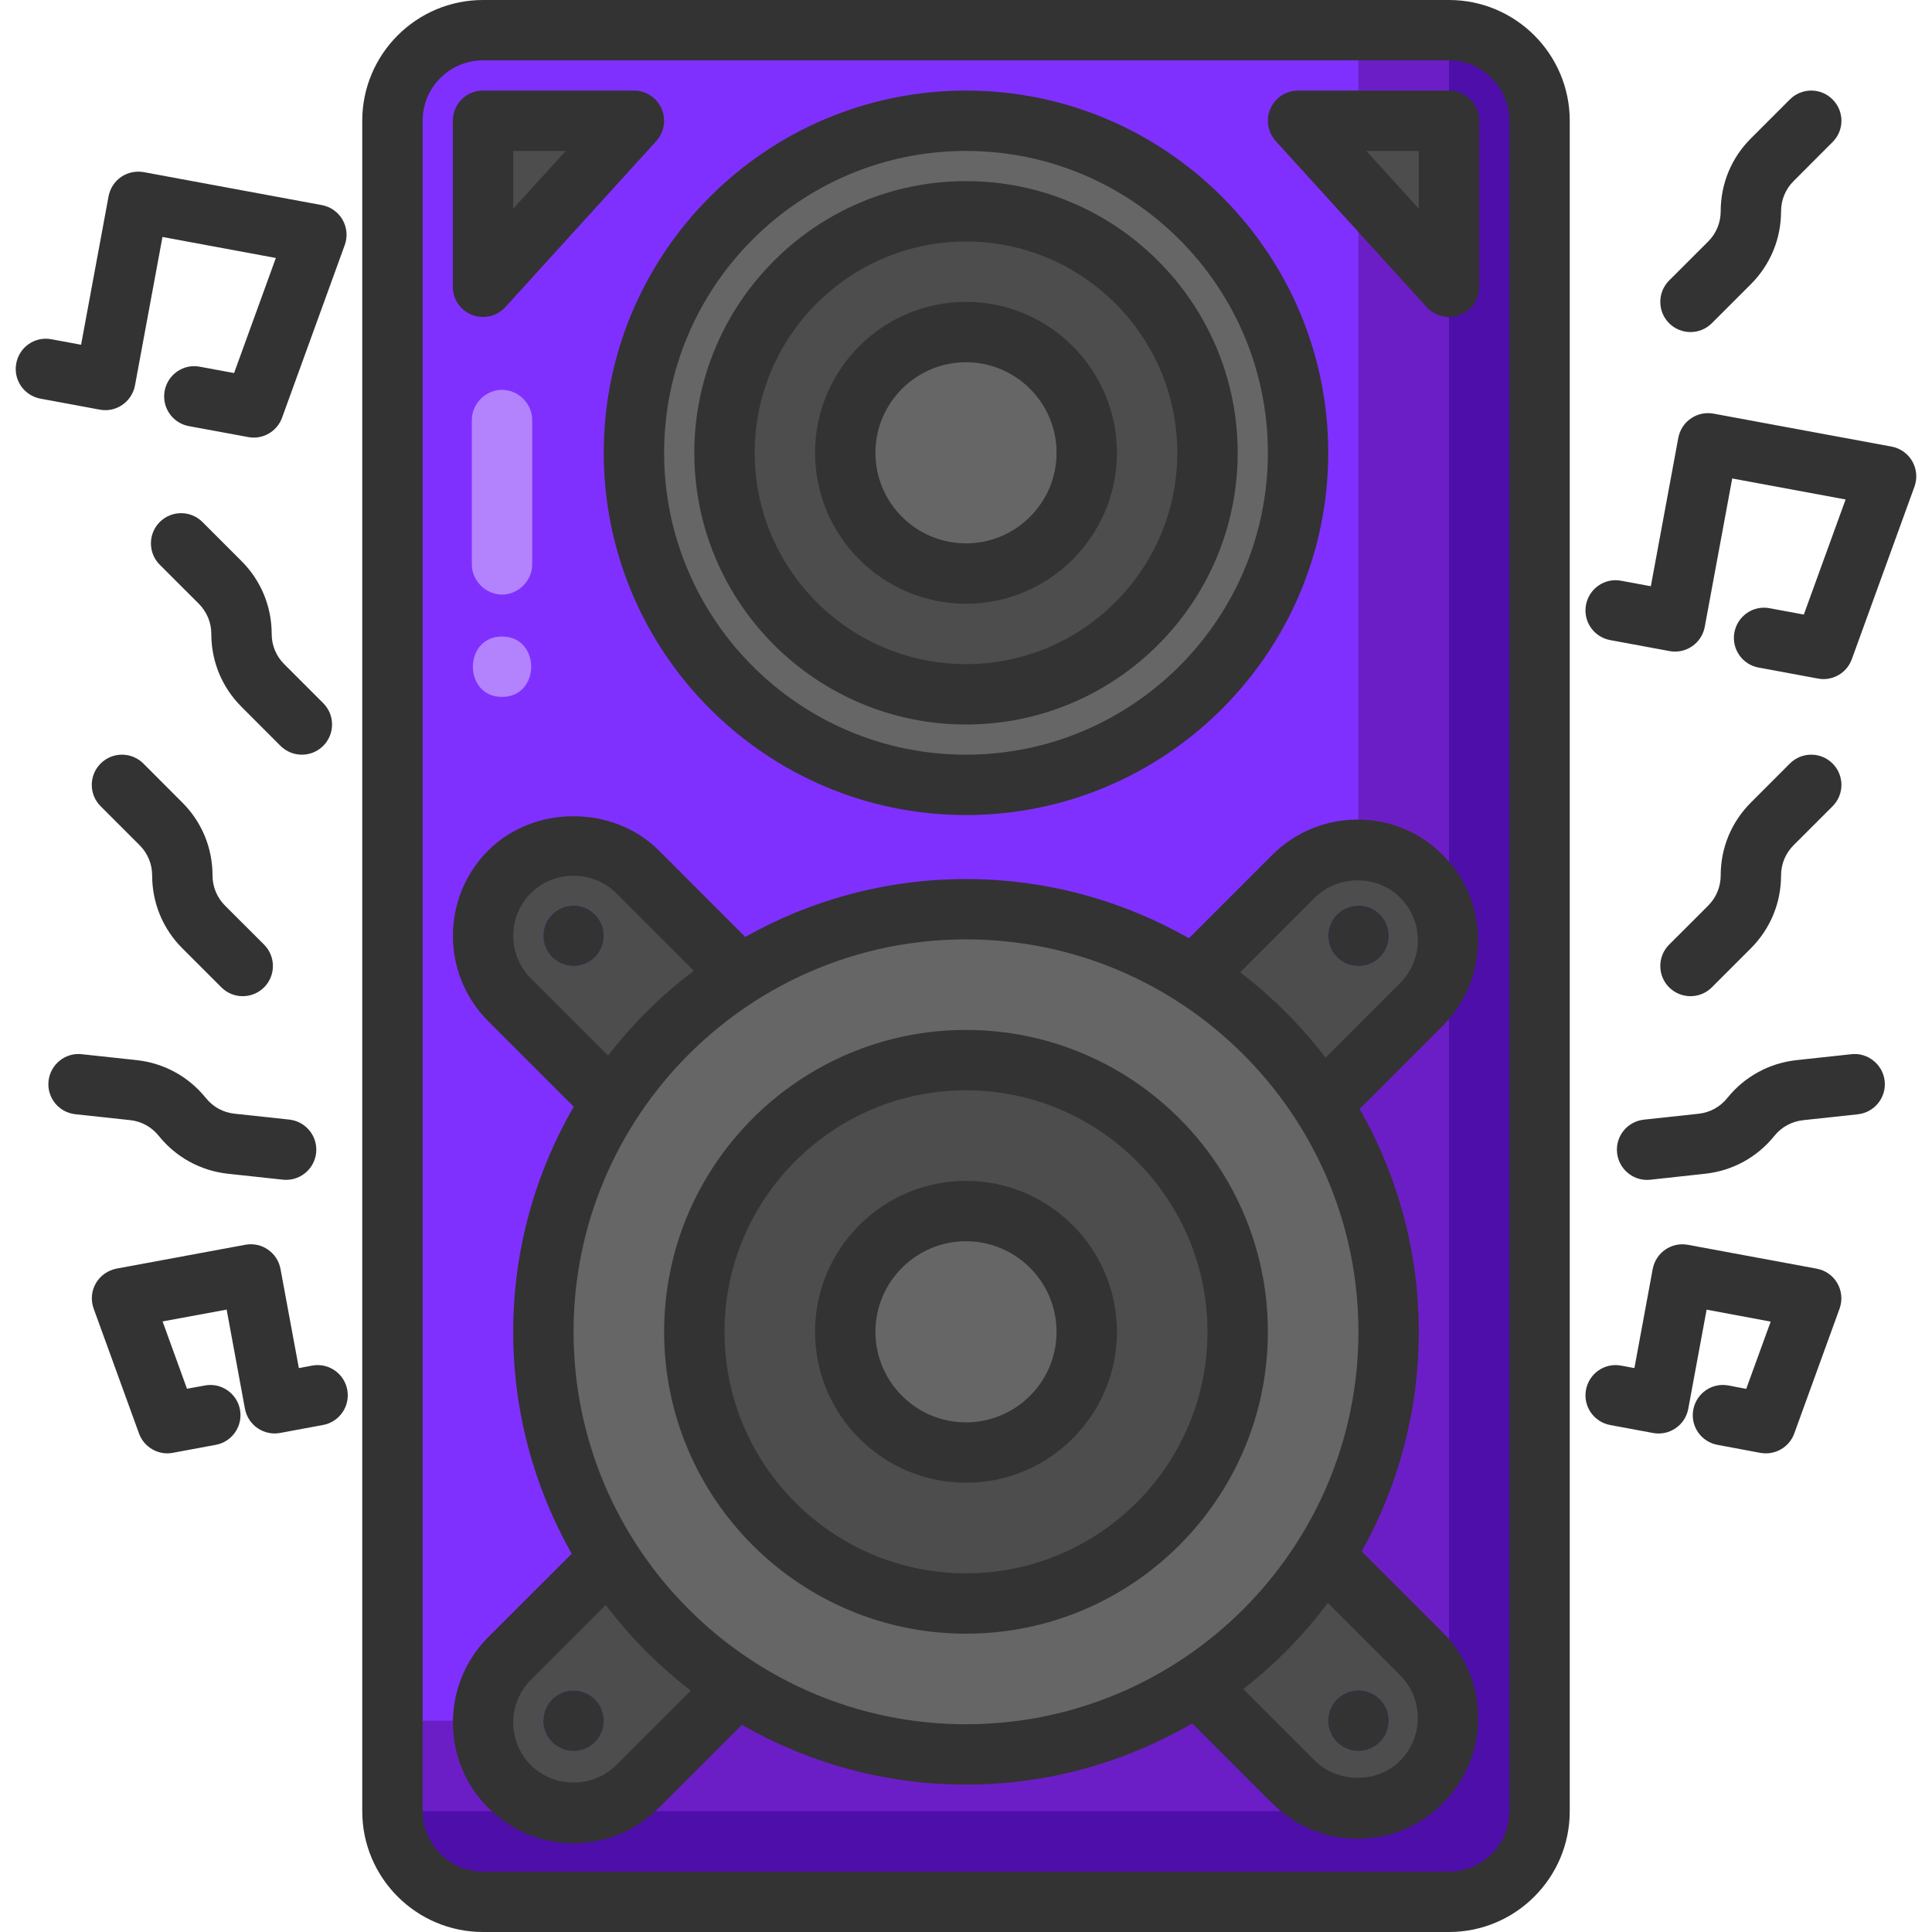 <svg width="32" height="32" viewBox="0 0 32 32" fill="none" xmlns="http://www.w3.org/2000/svg">
<g clip-path="url(#clip0_181_312)">
<path d="M25.5 2V30C25.5 30.83 24.83 31.5 24 31.5H8C7.17 31.5 6.5 30.83 6.5 30V2C6.5 1.17 7.17 0.5 8 0.5H24C24.83 0.5 25.5 1.17 25.5 2Z" fill="#8030FE"/>
<path d="M25.5 2V30C25.5 30.83 24.83 31.5 24 31.5H8C7.17 31.5 6.5 30.83 6.5 30V28.5H21C21.83 28.5 22.5 27.83 22.5 27V0.5H24C24.83 0.5 25.5 1.17 25.5 2Z" fill="#6C1EC6"/>
<path d="M25.5 2V30C25.5 30.83 24.83 31.5 24 31.5H8C7.17 31.5 6.5 30.83 6.5 30H22.5C23.33 30 24 29.33 24 28.5V0.5C24.83 0.5 25.5 1.17 25.5 2Z" fill="#4E0EAA"/>
<path d="M24 2V4.75L21.5 2H24Z" fill="#4D4D4D"/>
<path d="M23.545 14.515C24.13 15.1 24.13 16.05 23.545 16.635L21.895 18.285C21.35 17.435 20.625 16.71 19.775 16.165L21.425 14.515C21.71 14.23 22.085 14.075 22.485 14.075C22.885 14.075 23.265 14.23 23.545 14.515ZM23 15.5C23 15.225 22.775 15 22.5 15C22.225 15 22 15.225 22 15.5C22 15.775 22.225 16 22.5 16C22.775 16 23 15.775 23 15.5ZM23.545 27.395C24.13 27.98 24.13 28.93 23.545 29.515C23.265 29.8 22.885 29.955 22.485 29.955C22.085 29.955 21.71 29.8 21.425 29.515L19.83 27.92C20.675 27.365 21.39 26.635 21.93 25.78L23.545 27.395ZM23 28.5C23 28.225 22.775 28 22.5 28C22.225 28 22 28.225 22 28.5C22 28.775 22.225 29 22.5 29C22.775 29 23 28.775 23 28.5Z" fill="#4D4D4D"/>
<path d="M21.895 18.285C22.595 19.375 23 20.67 23 22.06C23 23.425 22.605 24.7 21.93 25.78C21.39 26.635 20.675 27.365 19.83 27.92C18.73 28.64 17.415 29.06 16 29.06C14.605 29.06 13.305 28.65 12.21 27.94C11.36 27.395 10.635 26.67 10.095 25.815C9.4 24.73 9 23.44 9 22.06C9 20.655 9.415 19.345 10.13 18.25C10.68 17.4 11.41 16.68 12.265 16.145C13.345 15.455 14.63 15.06 16 15.06C17.39 15.06 18.685 15.465 19.775 16.165C20.625 16.71 21.35 17.435 21.895 18.285ZM20.5 22.06C20.5 19.575 18.485 17.56 16 17.56C13.515 17.56 11.5 19.575 11.5 22.06C11.5 24.545 13.515 26.56 16 26.56C18.485 26.56 20.5 24.545 20.5 22.06ZM16 2C19.04 2 21.5 4.46 21.5 7.5C21.5 10.54 19.04 13 16 13C12.96 13 10.5 10.54 10.5 7.5C10.5 4.46 12.96 2 16 2ZM20 7.5C20 5.29 18.21 3.5 16 3.5C13.79 3.5 12 5.29 12 7.5C12 9.71 13.79 11.5 16 11.5C18.21 11.5 20 9.71 20 7.5Z" fill="#666666"/>
<path d="M16 17.56C18.485 17.56 20.5 19.575 20.5 22.06C20.5 24.545 18.485 26.56 16 26.56C13.515 26.56 11.5 24.545 11.5 22.06C11.5 19.575 13.515 17.56 16 17.56ZM18 22.06C18 20.955 17.105 20.06 16 20.06C14.895 20.06 14 20.955 14 22.06C14 23.165 14.895 24.06 16 24.06C17.105 24.06 18 23.165 18 22.06ZM16 3.5C18.21 3.5 20 5.29 20 7.5C20 9.71 18.21 11.5 16 11.5C13.79 11.5 12 9.71 12 7.5C12 5.29 13.79 3.5 16 3.5ZM18 7.5C18 6.395 17.105 5.5 16 5.5C14.895 5.5 14 6.395 14 7.5C14 8.605 14.895 9.5 16 9.5C17.105 9.5 18 8.605 18 7.5Z" fill="#4D4D4D"/>
<path d="M16 9.5C17.105 9.5 18 8.605 18 7.5C18 6.395 17.105 5.5 16 5.5C14.895 5.5 14 6.395 14 7.5C14 8.605 14.895 9.5 16 9.5Z" fill="#666666"/>
<path d="M16 24.06C17.105 24.06 18 23.165 18 22.06C18 20.956 17.105 20.06 16 20.06C14.895 20.06 14 20.956 14 22.06C14 23.165 14.895 24.06 16 24.06Z" fill="#666666"/>
<path d="M10.56 14.44L12.265 16.145C11.41 16.68 10.68 17.4 10.13 18.25L8.44 16.56C7.855 15.975 7.855 15.025 8.44 14.44C8.725 14.155 9.1 14 9.5 14C9.9 14 10.275 14.155 10.56 14.44ZM10 15.5C10 15.225 9.775 15 9.5 15C9.225 15 9 15.225 9 15.5C9 15.775 9.225 16 9.5 16C9.775 16 10 15.775 10 15.5ZM12.21 27.94L10.56 29.59C10.275 29.875 9.9 30.03 9.5 30.03C9.1 30.03 8.725 29.875 8.44 29.59C7.855 29.005 7.855 28.055 8.44 27.47L10.095 25.815C10.635 26.67 11.36 27.395 12.21 27.94ZM10 28.5C10 28.225 9.775 28 9.5 28C9.225 28 9 28.225 9 28.5C9 28.775 9.225 29 9.5 29C9.775 29 10 28.775 10 28.5Z" fill="#4D4D4D"/>
<path d="M10.5 2L8 4.75V2H10.5Z" fill="#4D4D4D"/>
<path d="M8.315 6.457C8.044 6.457 7.815 6.686 7.815 6.957V9.348C7.815 9.618 8.045 9.848 8.315 9.848C8.586 9.848 8.815 9.619 8.815 9.348V6.957C8.815 6.687 8.586 6.457 8.315 6.457ZM8.315 10.543C7.672 10.543 7.671 11.543 8.315 11.543C8.959 11.543 8.96 10.543 8.315 10.543Z" fill="#B383FE"/>
<path d="M29.646 1.647L29 2.293C28.677 2.615 28.5 3.044 28.5 3.5C28.5 3.689 28.426 3.866 28.293 4L27.646 4.646C27.451 4.842 27.451 5.158 27.646 5.354C27.744 5.451 27.872 5.5 28 5.5C28.128 5.5 28.256 5.451 28.353 5.354L29 4.707C29.322 4.385 29.5 3.956 29.5 3.5C29.5 3.311 29.573 3.134 29.707 3L30.353 2.353C30.549 2.158 30.549 1.842 30.353 1.647C30.158 1.451 29.842 1.451 29.646 1.647ZM28.353 16.354L29 15.707C29.322 15.384 29.5 14.956 29.5 14.5C29.5 14.311 29.573 14.134 29.707 14L30.353 13.354C30.549 13.158 30.549 12.842 30.353 12.646C30.158 12.451 29.842 12.451 29.646 12.646L29 13.293C28.677 13.616 28.5 14.044 28.5 14.5C28.5 14.689 28.426 14.866 28.293 15L27.646 15.646C27.451 15.842 27.451 16.158 27.646 16.354C27.744 16.451 27.872 16.5 28 16.5C28.128 16.5 28.256 16.451 28.353 16.354ZM31.216 17.904C31.186 17.63 30.935 17.43 30.665 17.461L29.757 17.559C29.304 17.608 28.896 17.831 28.61 18.186C28.492 18.334 28.323 18.426 28.136 18.447L27.227 18.545C26.952 18.575 26.754 18.822 26.784 19.096C26.812 19.352 27.028 19.543 27.28 19.543C27.298 19.543 27.316 19.541 27.334 19.54L28.242 19.441C28.696 19.392 29.103 19.169 29.389 18.814C29.508 18.666 29.676 18.575 29.864 18.554L30.773 18.456C31.048 18.425 31.246 18.178 31.216 17.904ZM5 12.5C5.128 12.5 5.256 12.451 5.353 12.354C5.549 12.158 5.549 11.842 5.353 11.646L4.707 11C4.573 10.866 4.5 10.689 4.5 10.5C4.5 10.044 4.322 9.615 4 9.293L3.353 8.646C3.158 8.451 2.842 8.451 2.646 8.646C2.451 8.842 2.451 9.158 2.646 9.354L3.293 10C3.426 10.134 3.5 10.311 3.5 10.5C3.5 10.956 3.677 11.385 4 11.707L4.646 12.354C4.744 12.451 4.872 12.5 5 12.5ZM31.674 7.641C31.601 7.513 31.475 7.424 31.331 7.397L28.381 6.851C28.25 6.827 28.116 6.856 28.007 6.931C27.897 7.005 27.823 7.121 27.798 7.252L27.343 9.71L26.851 9.619C26.579 9.567 26.319 9.748 26.269 10.02C26.218 10.291 26.398 10.552 26.67 10.602L27.653 10.784C27.923 10.835 28.185 10.655 28.236 10.383L28.691 7.925L30.569 8.273L29.877 10.179L29.31 10.074C29.038 10.022 28.778 10.203 28.727 10.475C28.677 10.746 28.856 11.007 29.128 11.057L30.111 11.239C30.142 11.245 30.172 11.248 30.203 11.248C30.409 11.248 30.599 11.119 30.672 10.918L31.71 8.059C31.76 7.922 31.746 7.769 31.674 7.641ZM28.629 22.948C28.356 22.896 28.097 23.077 28.046 23.349C27.995 23.62 28.175 23.881 28.446 23.931L29.157 24.064C29.188 24.069 29.219 24.072 29.249 24.072C29.456 24.072 29.646 23.943 29.719 23.742L30.469 21.675C30.519 21.537 30.506 21.384 30.433 21.256C30.36 21.128 30.235 21.04 30.09 21.013L27.957 20.618C27.686 20.567 27.425 20.747 27.374 21.019L27.071 22.66L26.851 22.619C26.579 22.567 26.319 22.749 26.269 23.02C26.218 23.292 26.398 23.552 26.67 23.603L27.381 23.735C27.652 23.785 27.913 23.605 27.963 23.334L28.267 21.692L29.328 21.89L28.923 23.004L28.629 22.948ZM3.52 14.5C3.52 14.044 3.343 13.615 3.02 13.293L2.374 12.646C2.178 12.451 1.862 12.451 1.667 12.646C1.471 12.842 1.471 13.158 1.667 13.354L2.313 14C2.447 14.134 2.52 14.311 2.52 14.5C2.52 14.955 2.697 15.384 3.02 15.707L3.667 16.354C3.764 16.451 3.892 16.5 4.02 16.5C4.148 16.5 4.276 16.451 4.374 16.354C4.569 16.158 4.569 15.842 4.374 15.646L3.728 15.001C3.594 14.866 3.52 14.688 3.52 14.5ZM1.247 18.455L2.156 18.553C2.343 18.573 2.512 18.666 2.63 18.814C2.916 19.169 3.324 19.392 3.776 19.441L4.685 19.539C4.703 19.541 4.721 19.542 4.739 19.542C4.991 19.542 5.208 19.352 5.236 19.096C5.266 18.821 5.067 18.575 4.793 18.544L3.883 18.446C3.696 18.426 3.528 18.334 3.409 18.186C3.123 17.831 2.716 17.608 2.263 17.559L1.355 17.461C1.083 17.429 0.834 17.63 0.804 17.904C0.774 18.178 0.972 18.425 1.247 18.455ZM4.057 23.333C4.108 23.605 4.369 23.785 4.64 23.734L5.351 23.602C5.622 23.552 5.802 23.291 5.752 23.02C5.702 22.748 5.44 22.567 5.169 22.619L4.95 22.66L4.646 21.018C4.596 20.747 4.335 20.567 4.064 20.617L1.931 21.012C1.786 21.04 1.661 21.128 1.587 21.256C1.514 21.384 1.501 21.537 1.551 21.674L2.302 23.742C2.375 23.942 2.565 24.072 2.771 24.072C2.802 24.072 2.832 24.069 2.863 24.063L3.574 23.931C3.846 23.881 4.025 23.619 3.975 23.348C3.924 23.076 3.662 22.897 3.392 22.948L3.097 23.002L2.693 21.887L3.754 21.691L4.057 23.333ZM1.343 5.71L0.851 5.619C0.579 5.567 0.319 5.748 0.269 6.02C0.218 6.292 0.398 6.552 0.67 6.603L1.653 6.785C1.923 6.837 2.185 6.655 2.236 6.383L2.691 3.925L4.569 4.273L3.877 6.179L3.31 6.074C3.038 6.021 2.778 6.203 2.727 6.474C2.677 6.747 2.856 7.007 3.128 7.058L4.111 7.239C4.142 7.245 4.172 7.248 4.203 7.248C4.409 7.248 4.599 7.119 4.672 6.918L5.71 4.059C5.76 3.922 5.747 3.768 5.674 3.64C5.601 3.513 5.476 3.424 5.331 3.397L2.381 2.851C2.25 2.828 2.116 2.856 2.007 2.93C1.897 3.006 1.823 3.121 1.798 3.252L1.343 5.71ZM6 30C6 31.103 6.897 32 8 32H24C25.103 32 26 31.103 26 30V2C26 0.897 25.103 0 24 0H8C6.897 0 6 0.897 6 2V30ZM7 2C7 1.448 7.448 1 8 1H24C24.551 1 25 1.448 25 2V30C25 30.552 24.551 31 24 31H8C7.448 31 7 30.552 7 30V2Z" fill="#333333"/>
<path d="M16 13.5C19.308 13.5 22 10.809 22 7.5C22 4.191 19.308 1.5 16 1.5C12.691 1.5 10 4.191 10 7.5C10 10.809 12.691 13.5 16 13.5ZM16 2.5C18.757 2.5 21 4.743 21 7.5C21 10.257 18.757 12.5 16 12.5C13.243 12.5 11 10.257 11 7.5C11 4.743 13.243 2.5 16 2.5Z" fill="#333333"/>
<path d="M16 10C17.378 10 18.5 8.879 18.5 7.5C18.5 6.122 17.378 5 16 5C14.621 5 13.5 6.122 13.5 7.5C13.5 8.879 14.621 10 16 10ZM16 6C16.827 6 17.5 6.673 17.5 7.5C17.5 8.327 16.827 9 16 9C15.173 9 14.5 8.327 14.5 7.5C14.5 6.673 15.173 6 16 6Z" fill="#333333"/>
<path d="M16 12C18.482 12 20.5 9.982 20.5 7.5C20.5 5.019 18.482 3 16 3C13.518 3 11.5 5.019 11.5 7.5C11.5 9.982 13.518 12 16 12ZM16 4C17.93 4 19.5 5.571 19.5 7.5C19.5 9.43 17.93 11 16 11C14.07 11 12.5 9.43 12.5 7.5C12.5 5.571 14.07 4 16 4ZM16 17.059C13.243 17.059 11 19.302 11 22.059C11 24.817 13.243 27.059 16 27.059C18.757 27.059 21 24.817 21 22.059C21 19.302 18.757 17.059 16 17.059ZM16 26.059C13.794 26.059 12 24.265 12 22.059C12 19.854 13.794 18.059 16 18.059C18.206 18.059 20 19.854 20 22.059C20 24.265 18.206 26.059 16 26.059Z" fill="#333333"/>
<path d="M16 19.559C14.621 19.559 13.5 20.681 13.5 22.059C13.5 23.438 14.621 24.559 16 24.559C17.378 24.559 18.5 23.438 18.5 22.059C18.5 20.681 17.378 19.559 16 19.559ZM16 23.559C15.173 23.559 14.5 22.886 14.5 22.059C14.5 21.232 15.173 20.559 16 20.559C16.827 20.559 17.5 21.232 17.5 22.059C17.5 22.886 16.827 23.559 16 23.559Z" fill="#333333"/>
<path d="M22.554 25.697C23.155 24.619 23.5 23.379 23.5 22.059C23.5 20.716 23.141 19.458 22.52 18.367L23.898 16.988C24.677 16.209 24.677 14.941 23.901 14.165C23.528 13.785 23.025 13.575 22.484 13.575C21.951 13.575 21.449 13.784 21.071 14.162L19.693 15.54C18.601 14.919 17.343 14.56 16 14.56C14.672 14.56 13.427 14.91 12.344 15.518L10.913 14.087C10.157 13.33 8.842 13.33 8.086 14.087C7.307 14.867 7.307 16.135 8.086 16.914L9.502 18.33C8.868 19.43 8.5 20.701 8.5 22.06C8.5 23.395 8.854 24.648 9.469 25.735L8.086 27.117C7.307 27.896 7.307 29.165 8.086 29.944C8.464 30.322 8.967 30.53 9.5 30.53C10.033 30.53 10.535 30.322 10.913 29.944L12.288 28.569C13.384 29.196 14.649 29.559 16 29.559C17.366 29.559 18.644 29.186 19.748 28.546L21.071 29.869C21.45 30.247 21.952 30.455 22.484 30.455C23.024 30.455 23.527 30.245 23.898 29.869C24.275 29.491 24.483 28.989 24.483 28.455C24.483 27.921 24.275 27.419 23.898 27.041L22.554 25.697ZM21.778 14.868C22.162 14.485 22.817 14.488 23.191 14.868C23.38 15.057 23.484 15.308 23.484 15.575C23.484 15.841 23.38 16.093 23.191 16.281L21.955 17.518C21.548 16.986 21.074 16.512 20.542 16.105L21.778 14.868ZM8.793 16.206C8.404 15.817 8.404 15.183 8.793 14.793C9.177 14.409 9.823 14.409 10.206 14.793L11.492 16.079C10.958 16.483 10.48 16.954 10.071 17.484L8.793 16.206ZM10.206 29.236C9.822 29.62 9.177 29.62 8.793 29.236C8.404 28.847 8.404 28.213 8.793 27.824L10.033 26.584C10.438 27.117 10.911 27.593 11.441 28.002L10.206 29.236ZM9.5 22.059C9.5 18.476 12.416 15.559 16 15.559C19.584 15.559 22.5 18.476 22.5 22.059C22.5 25.643 19.584 28.559 16 28.559C12.416 28.559 9.5 25.643 9.5 22.059ZM23.188 29.165C22.823 29.537 22.159 29.542 21.778 29.162L20.593 27.976C21.121 27.565 21.591 27.085 21.993 26.55L23.191 27.748C23.581 28.138 23.581 28.772 23.188 29.165Z" fill="#333333"/>
<path d="M9.5 16C9.776 16 10 15.776 10 15.5C10 15.224 9.776 15 9.5 15C9.224 15 9 15.224 9 15.5C9 15.776 9.224 16 9.5 16Z" fill="#333333"/>
<path d="M22.5 16C22.776 16 23 15.776 23 15.5C23 15.224 22.776 15 22.5 15C22.224 15 22 15.224 22 15.5C22 15.776 22.224 16 22.5 16Z" fill="#333333"/>
<path d="M9.5 29C9.776 29 10 28.776 10 28.5C10 28.224 9.776 28 9.5 28C9.224 28 9 28.224 9 28.5C9 28.776 9.224 29 9.5 29Z" fill="#333333"/>
<path d="M22.5 29C22.776 29 23 28.776 23 28.5C23 28.224 22.776 28 22.5 28C22.224 28 22 28.224 22 28.5C22 28.776 22.224 29 22.5 29Z" fill="#333333"/>
<path d="M7.82 5.216C7.878 5.239 7.939 5.25 8 5.25C8.138 5.25 8.274 5.193 8.37 5.087L10.87 2.337C11.003 2.19 11.037 1.978 10.957 1.798C10.877 1.617 10.698 1.5 10.5 1.5H8C7.723 1.5 7.5 1.724 7.5 2V4.75C7.5 4.957 7.627 5.142 7.82 5.216ZM8.5 2.5H9.37L8.5 3.457V2.5ZM23.63 5.087C23.727 5.193 23.862 5.25 24 5.25C24.061 5.25 24.122 5.239 24.18 5.216C24.373 5.142 24.5 4.957 24.5 4.75V2C24.5 1.724 24.276 1.5 24 1.5H21.5C21.302 1.5 21.123 1.617 21.043 1.798C20.963 1.978 20.997 2.19 21.13 2.337L23.63 5.087ZM23.5 2.5V3.457L22.631 2.5H23.5Z" fill="#333333"/>
</g>
<defs>
<clipPath id="clip0_181_312">
<rect width="32" height="32" fill="white"/>
</clipPath>
</defs>
</svg>
